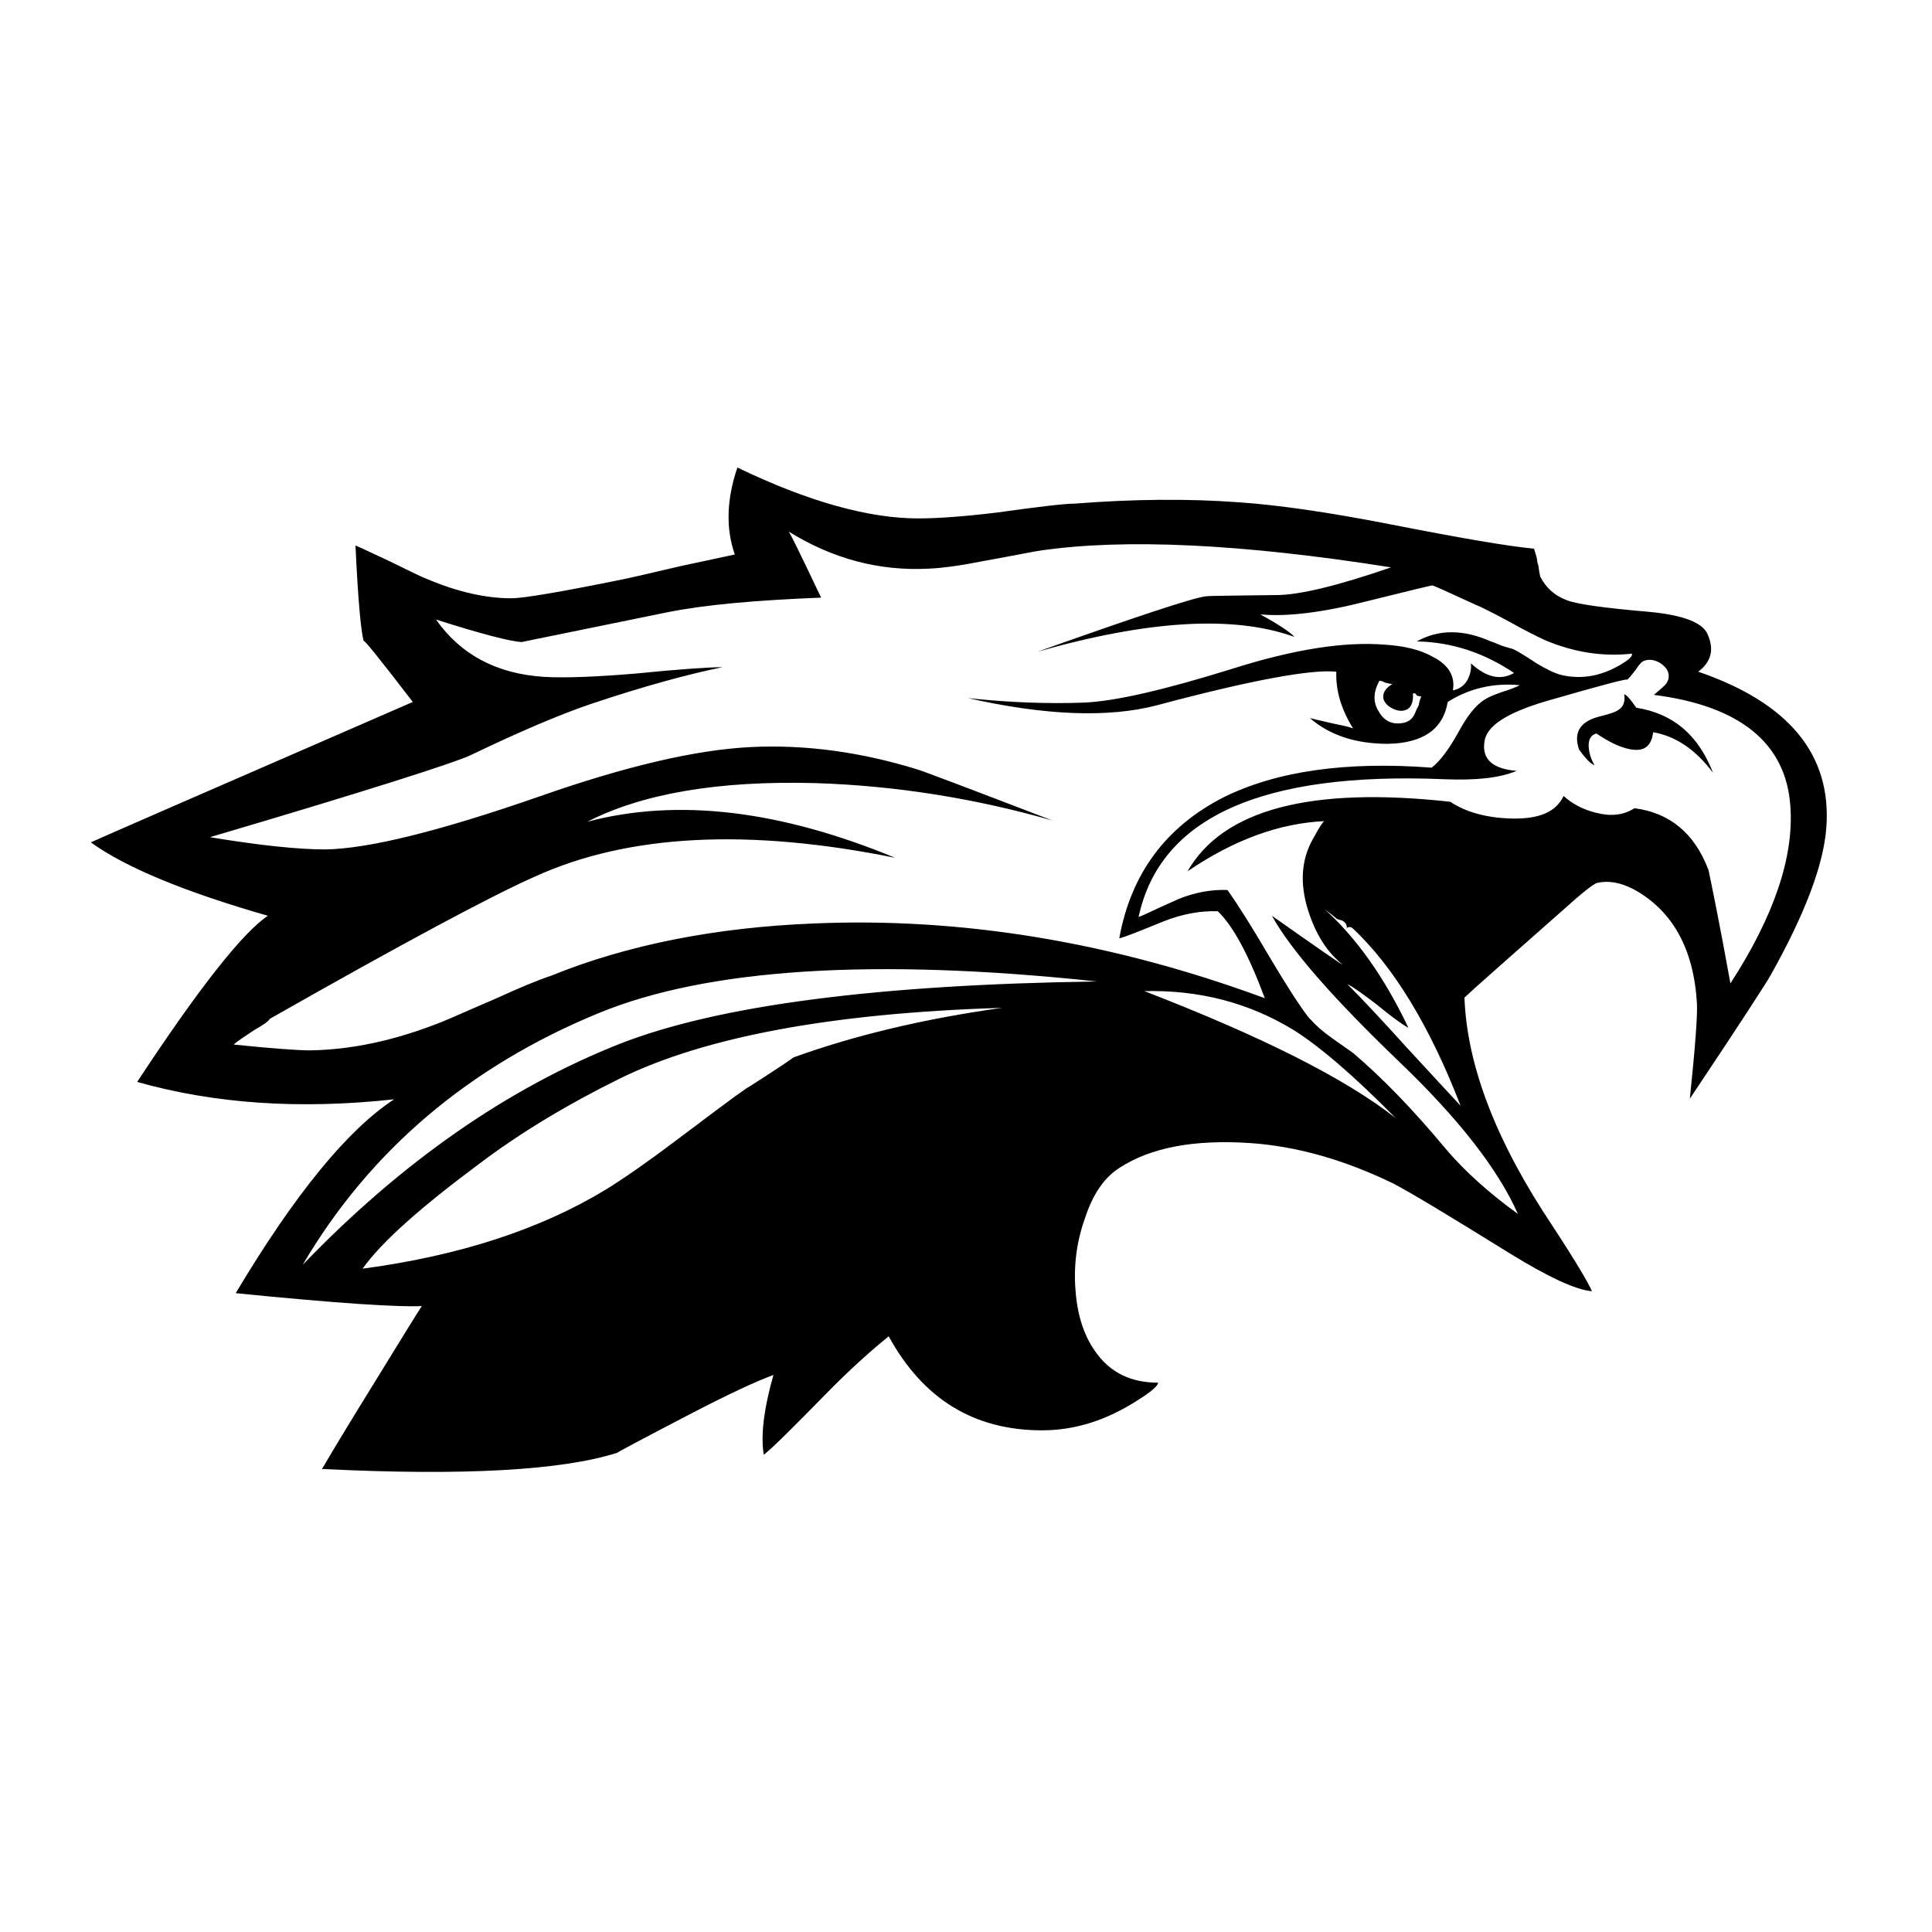 <?xml version="1.0" encoding="utf-8"?>
<!-- Generator: Adobe Illustrator 21.1.0, SVG Export Plug-In . SVG Version: 6.00 Build 0)  -->
<svg version="1.1" id="Layer_1" xmlns="http://www.w3.org/2000/svg" xmlns:xlink="http://www.w3.org/1999/xlink" x="0px" y="0px"
	 viewBox="0 0 300 300" style="enable-background:new 0 0 300 300;" xml:space="preserve">
<g>
	<path d="M263.7,104.3c14,4.8,20.7,12.8,19.9,24.1c-0.4,5.8-3.3,13.5-8.7,23.1c-0.3,0.6-4.4,7-12.5,19.1c0.8-7.8,1.2-12.7,1.1-14.8
		c-0.5-8.5-3.8-14.4-9.8-17.7c-2.1-1.1-4-1.4-5.7-1c-0.5,0.1-2.3,1.5-5.4,4.3c-8.5,7.5-13.6,12-15.2,13.5c0.4,10.7,5,22.5,13.7,35.5
		c3.6,5.5,5.6,8.9,6.1,10.1c-2.5-0.2-6.8-2.2-12.8-5.9c-9.5-5.9-15.5-9.5-18-10.8c-7.6-3.7-15-5.8-22.2-6.3
		c-8.8-0.6-15.5,0.7-20.3,3.8c-2.4,1.5-4.2,4.1-5.4,7.8c-1.3,3.6-1.8,7.3-1.5,11.2c0.3,4.1,1.4,7.4,3.4,10c2.2,2.9,5.3,4.4,9.4,4.4
		c0.1,0.4-1,1.4-3.1,2.7c-4.8,3.1-9.7,4.7-14.9,4.7c-10.6,0-18.5-4.9-23.8-14.6c-2.6,2.1-6,5.1-10,9.2c-4.8,4.9-7.9,8-9.4,9.2
		c-0.5-3,0-7.1,1.5-12.4c-2.7,1-6.8,2.9-12.4,5.8c-7.9,4.1-11.8,6.2-11.9,6.3c-8.5,2.7-23.7,3.6-45.8,2.5c2-3.4,4.6-7.7,7.7-12.7
		c4.6-7.5,7.2-11.7,7.8-12.6c-3.4,0.2-13-0.4-28.9-2c9.2-15.4,17.4-25.4,24.6-30.1c-14.6,1.6-27.9,0.7-39.9-2.7
		c9.6-14.6,16.4-23.2,20.3-25.8c-12.9-3.7-22.1-7.5-27.5-11.4c0.4-0.2,17.1-7.5,50-21.8c-5.3-6.9-7.8-10-7.6-9.4
		c-0.4-1.1-0.9-6.1-1.3-14.9c1.2,0.5,3,1.4,5.4,2.5c2.5,1.2,4.4,2.2,5.7,2.7c4.7,2,9.1,3,13.1,3c1.9,0,7.8-1,17.6-3
		c1.9-0.4,4.8-1.1,8.7-2c3.8-0.8,6.5-1.4,8.4-1.8c-1.4-4-1.3-8.5,0.4-13.5c11,5.3,20.4,7.9,28.1,7.9c3,0,7.1-0.3,12.1-0.9
		c6.5-0.9,10.6-1.4,12.2-1.4c9-0.7,17.5-0.8,25.5-0.2c5.9,0.4,13.7,1.5,23.4,3.4c10.7,2.1,18.2,3.4,22.4,3.8
		c0.1,0.3,0.2,0.7,0.4,1.3c0.1,0.5,0.1,0.9,0.2,1.1c0.1,0.1,0.1,0.5,0.2,1.1c0.1,0.4,0.1,0.7,0.2,0.9c0.9,1.7,2.2,2.9,4.1,3.6
		c1.5,0.6,5.7,1.2,12.7,1.8c5.4,0.5,8.5,1.7,9.2,3.6C266.2,100.9,265.7,102.8,263.7,104.3z M126.3,143.4c23.1-1,46.5,2.9,70.1,11.6
		c-2.5-6.7-4.9-11.2-7.3-13.5c-2.6-0.1-5.5,0.4-8.5,1.6c-3.9,1.6-6.2,2.5-6.8,2.6c1.8-10,7.2-17.3,16.2-21.9
		c8.3-4.1,19.1-5.6,32.3-4.6c1.2-0.9,2.6-2.7,4.1-5.4c1.4-2.6,2.8-4.4,4.2-5.2c0.6-0.4,1.4-0.7,2.5-1.1c1.3-0.4,2.3-0.8,2.9-1.1
		c-4.1-0.4-7.9,0.5-11.2,2.6c-0.7,4.2-3.8,6.4-9.3,6.5c-4.9,0-9-1.3-12.1-4c0.4,0.1,1.6,0.4,3.4,0.8c1.4,0.3,2.5,0.5,3.3,0.8
		c-1.8-2.9-2.7-5.8-2.6-8.8c-3.9-0.4-13.2,1.3-27.8,5.2c-7.6,2-17.4,1.6-29.4-1.1c6.5,0.7,12.5,0.9,18,0.7c4.9-0.2,12.6-2,23.2-5.3
		c9.5-3,17.3-4.2,23.5-3.7c3.1,0.2,5.6,0.8,7.5,1.9c2.4,1.2,3.5,3,3.1,5.2c1-0.2,1.7-0.7,2.2-1.5c0.5-0.9,0.7-1.8,0.6-2.7
		c2.4,2.2,4.6,2.7,6.7,1.5c-4.6-3.1-9.6-4.8-15.1-4.9c3.4-1.9,7.2-1.9,11.5,0c0.4,0.1,1,0.4,1.8,0.7c0.7,0.2,1.3,0.4,1.7,0.5
		c0.6,0.3,1.8,1,3.6,2.2c1.5,0.9,2.7,1.5,3.8,1.8c3.4,0.8,6.7,0.1,9.9-2c0.9-0.6,1.2-1,1.1-1.3c-4.5,0.5-9-0.2-13.5-2.1
		c-1.5-0.7-3.3-1.6-5.6-2.9c-2.6-1.4-4.4-2.3-5.4-2.7c-3.9-1.8-6.1-2.8-6.5-2.9c-0.1,0-3.5,0.8-9.9,2.4c-7,1.8-12.6,2.5-16.8,2.1
		c2.9,1.6,4.7,2.8,5.3,3.5c-9.4-3.4-22.7-2.6-39.9,2.3c15.2-5.4,23.9-8.3,26.1-8.6c0.7-0.1,4.4-0.1,11-0.2c3.5,0,9.4-1.4,17.8-4.3
		c-23.4-3.7-41.5-4.5-54.5-2.6c-0.8,0.1-3.7,0.7-8.7,1.6c-3.5,0.7-6.3,1.1-8.6,1.2c-7.6,0.4-14.9-1.5-21.8-5.8
		c-0.1-0.5,1.6,2.9,5.1,10.3c-10.1,0.4-18.1,1.1-24,2.3c-15.1,3.1-22.6,4.6-22.5,4.6c-1.7-0.1-6.1-1.2-13.3-3.5
		c3.8,5.4,9.3,8.4,16.7,8.9c3.4,0.2,8.1,0,14.2-0.5c7-0.7,11.5-1,13.6-1c-5.4,1.1-12.4,3-20.7,5.8c-4.4,1.5-10.6,4.1-18.5,7.9
		c-2.6,1.2-16,5.5-40.4,12.7c7.9,1.3,13.8,1.9,17.9,1.9c6.7-0.1,17.6-2.8,32.9-8.1c13.6-4.8,24.7-7.4,33.3-7.8
		c8.5-0.4,17,0.8,25.5,3.4c0.8,0.2,7.9,2.9,21.2,8c-11.9-3.4-24.2-5.4-36.8-5.8c-15-0.4-26.8,1.6-35.4,6c14-3.7,29.9-1.8,47.8,5.6
		c-22.7-4.6-41.4-3.7-55.9,2.9c-6.8,3-20.6,10.4-41.2,22.1c-0.2,0.4-1.1,1-2.5,1.8c-1.5,1-2.6,1.7-3.1,2.2c5.9,0.6,9.9,0.9,11.9,0.9
		c6.3-0.1,13-1.5,20.1-4.3c1.8-0.7,4.6-2,8.6-3.7c3.7-1.7,6.6-2.9,8.7-3.6C97.4,146.7,111.2,144,126.3,143.4z M96.2,162.1
		c15.3-6,40-9.2,74.1-9.7c-34.7-3.7-60.5-2-77.3,4.9c-20.2,8.3-35.6,21.4-46,39.1C62.4,180.4,78.8,169,96.2,162.1z M123.2,164.2
		c9.4-3.4,20.2-6,32.4-7.7c-26.4,0.8-46.2,4.5-59.4,11c-7.9,3.9-15.3,8.3-21.9,13.3c-9,6.7-15,12-18,16.2c15-2,27.6-6.1,37.8-12.3
		c2.9-1.8,6.5-4.3,11-7.7c5.3-4,8.9-6.7,10.8-8c0.7-0.4,1.9-1.2,3.6-2.3C121.2,165.6,122.4,164.8,123.2,164.2z M268.7,152.7
		c6.8-10.5,9.9-19.7,9.3-27.6c-0.7-9.7-7.8-15.5-21.2-17.2c-0.1,0.1,0.4-0.3,1.4-1.2c0.7-0.6,1-1.2,0.9-2c-0.1-0.7-0.6-1.3-1.4-1.8
		c-0.9-0.5-1.8-0.6-2.6-0.2c-0.2,0.1-0.6,0.5-1.1,1.3c-0.7,0.9-1.1,1.4-1.4,1.6c0.6-0.4-3.6,0.7-12.6,3.3c-6,1.8-9.2,3.8-9.5,6.3
		c-0.4,2.7,1.3,4.2,5,4.5c-2.6,1.1-6.3,1.5-11.2,1.3c-28.3-1.2-44.2,5.9-47.5,21.4c0.8-0.3,1.8-0.8,3.1-1.4c1.5-0.7,2.5-1.1,3.1-1.4
		c2.5-1,5-1.5,7.6-1.4c1.5,2.1,3.6,5.4,6.3,10c2.6,4.4,4.7,7.7,6.3,9.8c-0.1-0.1,0.1,0.1,0.4,0.4c0.7,0.8,1.7,1.7,3.1,2.7
		c1.8,1.3,3,2.1,3.4,2.4c4.7,4,9.5,9,14.4,14.9c2.8,3.3,6.5,6.7,11.2,10.1c-3.1-7-9.3-14.9-18.5-23.7c-10.1-9.7-16.7-17.2-19.7-22.6
		c7.1,5,10.7,7.5,11,7.6c-2.4-1.9-4.2-4.7-5.4-8.5c-1.3-4.2-1-7.8,0.7-10.9c1.2-2.2,1.8-3.1,2-2.9c-7.1,0.3-14.2,2.9-21.4,7.8
		c5.5-9.6,19.1-13.2,40.8-10.8c2.4,1.6,5.6,2.5,9.5,2.6c4.3,0.1,6.9-1,8.1-3.5c1.3,1.2,3,2.1,5,2.6c2.3,0.6,4.3,0.4,6-0.7
		c5.4,0.7,9.3,3.8,11.5,9.6C265.8,137.5,267,143.3,268.7,152.7z M177.7,153.9c18.1,7,31.1,13.5,39,19.7
		c-6.6-6.7-11.9-11.2-15.9-13.7C193.9,155.7,186.2,153.7,177.7,153.9z M205.6,141.1c4.9,4.4,9.3,10.5,13.1,18.5
		c-1.1-0.6-2.7-1.8-4.9-3.6c-2.1-1.6-3.6-2.7-4.6-3.2c2.3,2.3,5.3,5.5,9,9.6c4.5,4.9,7.4,8,8.6,9.3c-4.8-12.4-10.4-21.6-16.8-27.6
		c-0.3-0.2-0.6-0.2-0.9,0c0.1-0.4-0.1-0.8-0.6-1.1c-0.1-0.1-0.3-0.1-0.6-0.2c-0.2-0.1-0.4-0.1-0.4-0.2
		C206.2,141.5,205.5,141.1,205.6,141.1z M219.4,107.7c0.1,1.3-0.3,2.2-1,2.5c-0.7,0.3-1.4,0.2-2.2-0.2c-0.8-0.4-1.3-1-1.4-1.6
		c-0.1-0.8,0.3-1.5,1.4-2.2c-0.4,0-0.7-0.1-1.1-0.2c-0.4-0.2-0.7-0.3-0.9-0.3c-1,1.8-1,3.4-0.1,4.8c0.8,1.4,2,2,3.5,1.8
		c1-0.1,1.7-0.6,2.1-1.5c0.1-0.3,0.3-0.7,0.6-1.3c0.1-0.7,0.3-1.1,0.4-1.4c-0.2,0.1-0.4,0-0.7-0.1
		C219.8,107.6,219.6,107.6,219.4,107.7z M254.1,109.9c5.7,0.9,9.6,4.2,11.9,10.1c-2.7-3.6-5.8-5.7-9.3-6.3c-0.3,2.3-1.5,3.1-3.8,2.6
		c-1.4-0.3-3.1-1.1-5-2.4c-0.9,0.2-1.3,1-1.2,2.2c0.1,1,0.4,1.9,0.9,2.7c-0.5-0.1-1.3-0.9-2.4-2.4c-0.9-2.6,0.1-4.3,3-5.1
		c1.6-0.4,2.6-0.7,3-1c0.9-0.5,1.2-1.4,1-2.5c0.3,0.1,0.6,0.4,1,0.9C253.7,109.3,253.9,109.7,254.1,109.9z"/>
</g>
</svg>
